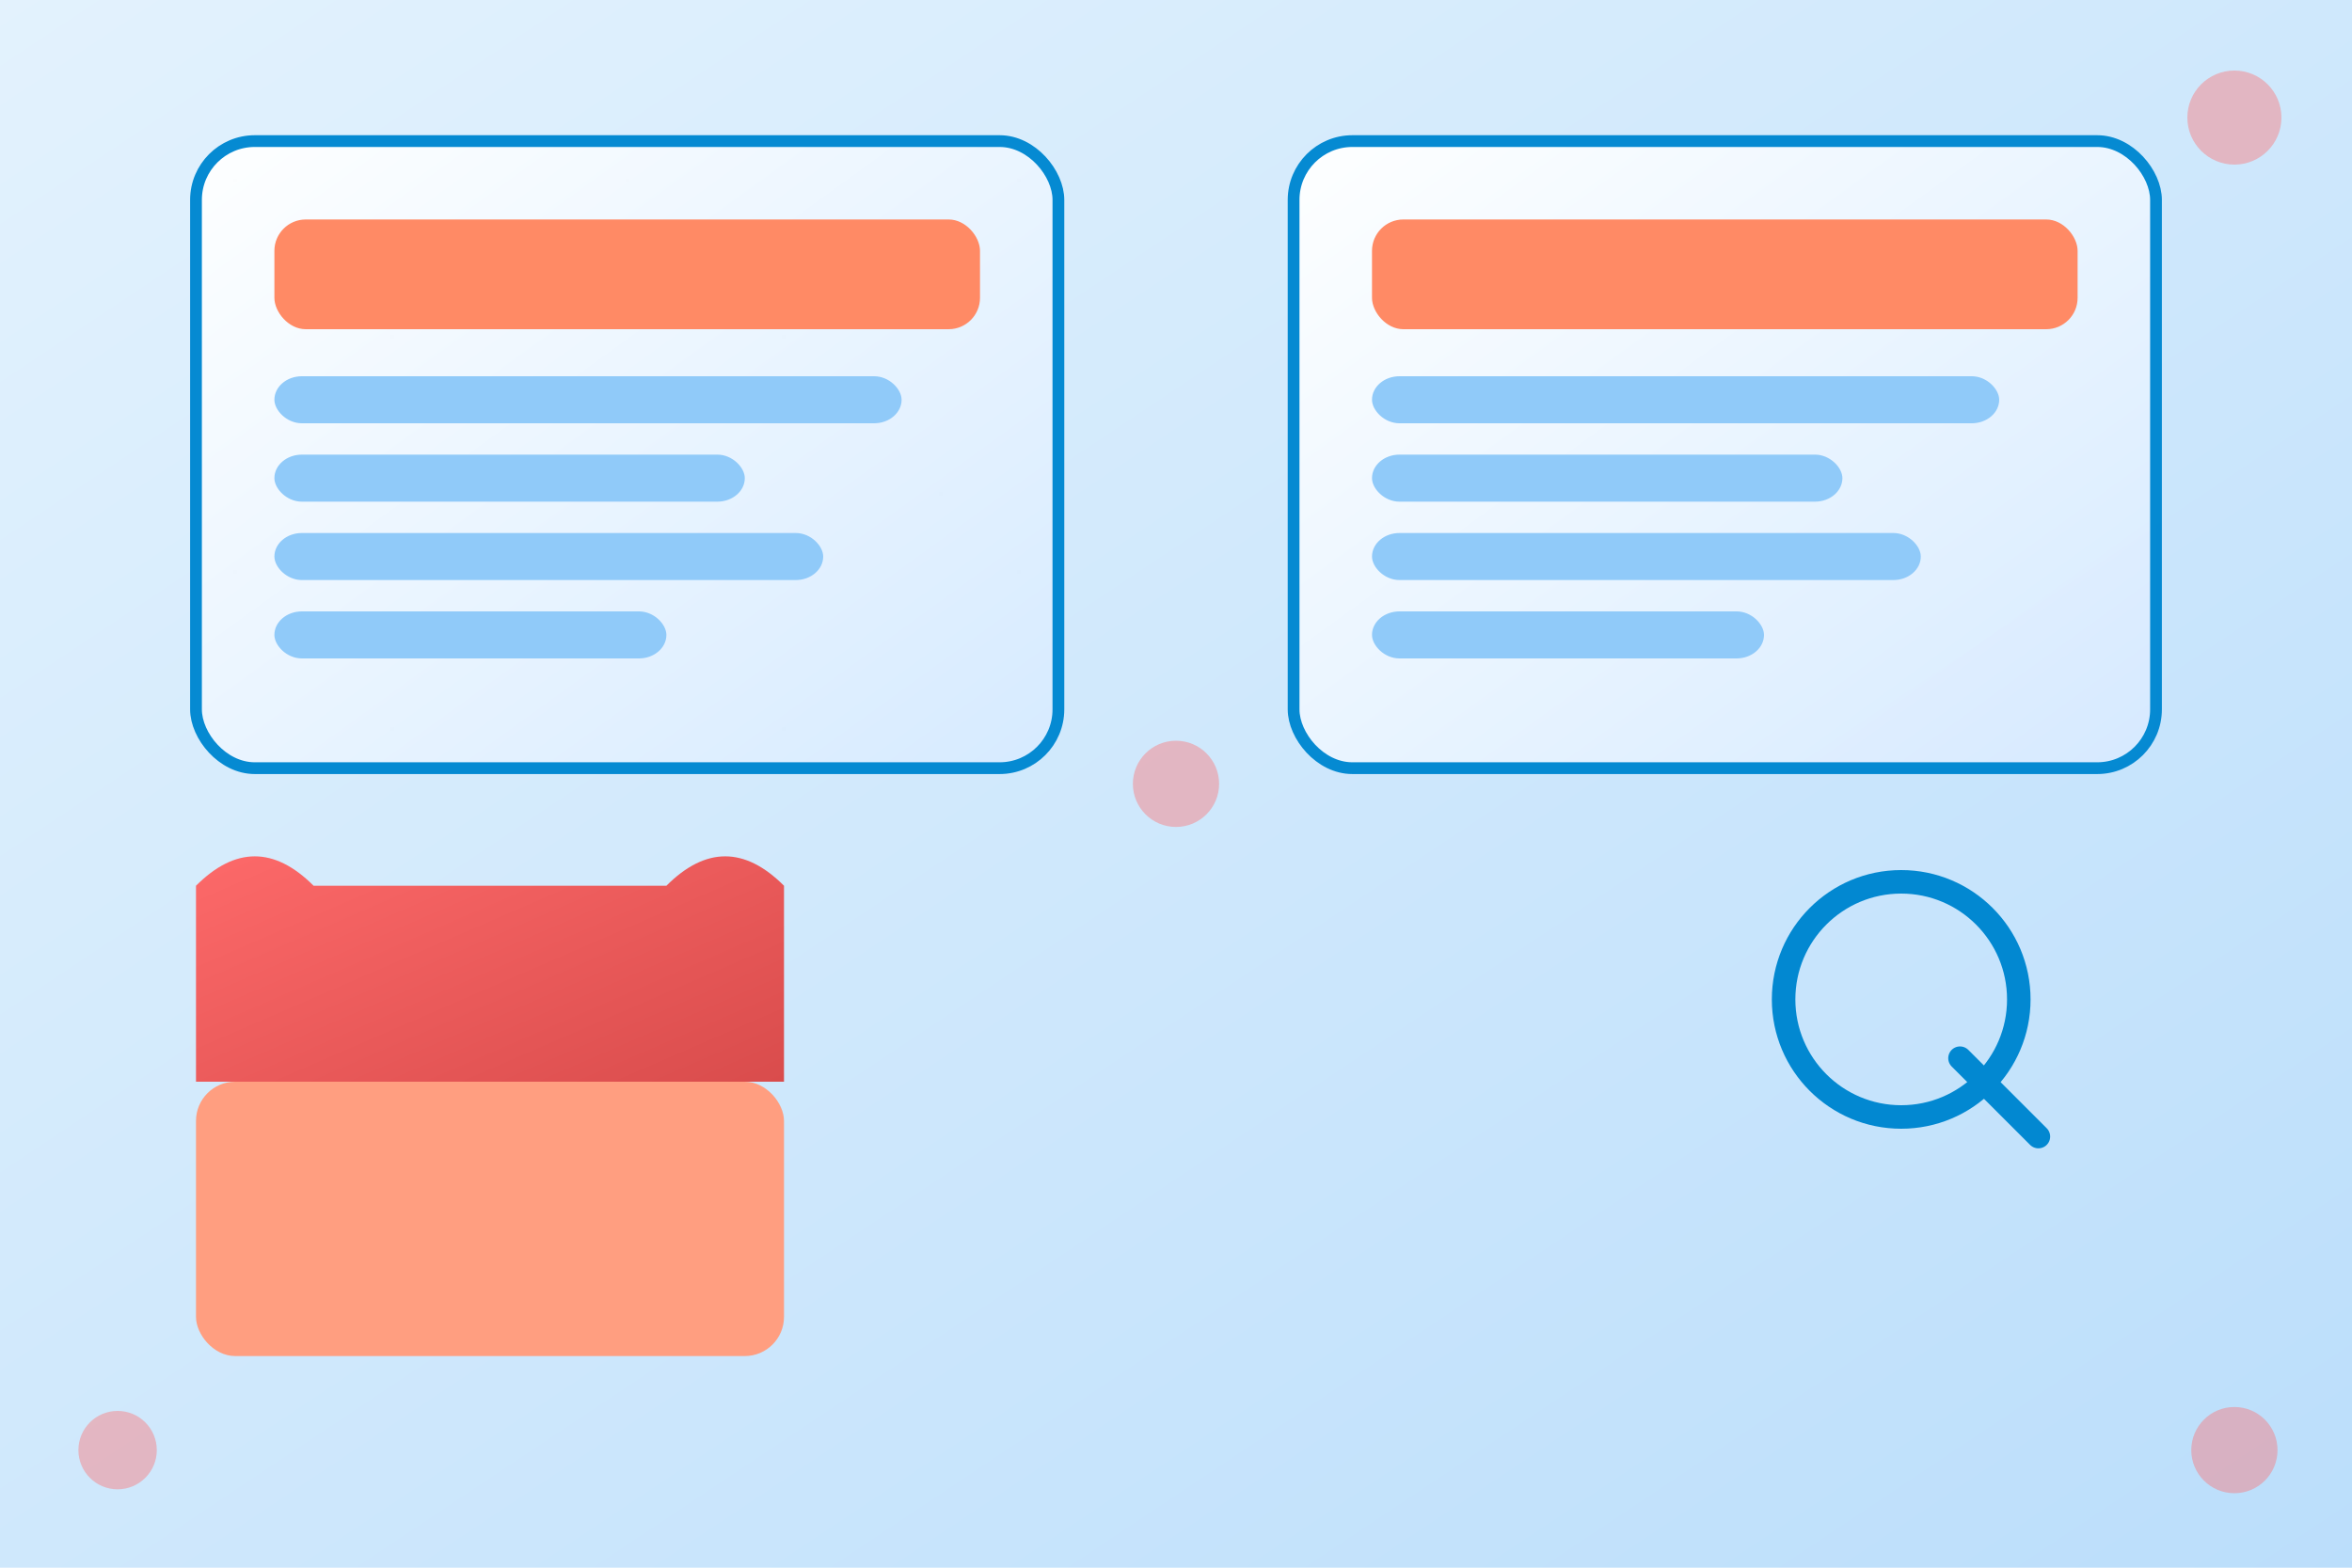 <?xml version="1.0" encoding="UTF-8"?>
<svg width="100%" height="100%" viewBox="0 0 600 400" xmlns="http://www.w3.org/2000/svg">
  <defs>
    <!-- Gradients -->
    <linearGradient id="noteGradient" x1="0" y1="0" x2="1" y2="1">
      <stop offset="0%" stop-color="#ffffff"/>
      <stop offset="100%" stop-color="#d6eaff"/>
    </linearGradient>
    <linearGradient id="folderFlap" x1="0" y1="0" x2="1" y2="1">
      <stop offset="0%" stop-color="#ff6b6b"/>
      <stop offset="100%" stop-color="#d94c4c"/>
    </linearGradient>
    <linearGradient id="bgGradient" x1="0" y1="0" x2="1" y2="1">
      <stop offset="0%" stop-color="#e3f2fd"/>
      <stop offset="100%" stop-color="#bbdefb"/>
    </linearGradient>

    <!-- Shadow Filter -->
    <filter id="cardShadow" x="-20%" y="-20%" width="140%" height="140%">
      <feGaussianBlur in="SourceAlpha" stdDeviation="6"/>
      <feOffset dx="0" dy="6" result="offsetblur"/>
      <feComponentTransfer>
        <feFuncA type="linear" slope="0.4"/>
      </feComponentTransfer>
      <feMerge>
        <feMergeNode/>
        <feMergeNode in="SourceGraphic"/>
      </feMerge>
    </filter>

    <!-- Glow Effect -->
    <filter id="glow" x="-50%" y="-50%" width="200%" height="200%">
      <feGaussianBlur stdDeviation="3" result="blur"/>
      <feMerge>
        <feMergeNode in="blur"/>
        <feMergeNode in="SourceGraphic"/>
      </feMerge>
    </filter>

    <!-- Texture Pattern -->
    <pattern id="cardTexture" patternUnits="userSpaceOnUse" width="100" height="100">
      <rect width="100" height="100" fill="none"/>
      <circle cx="10" cy="10" r="1" fill="#000" opacity="0.05"/>
      <circle cx="50" cy="50" r="1" fill="#000" opacity="0.05"/>
      <circle cx="90" cy="90" r="1" fill="#000" opacity="0.05"/>
    </pattern>
  </defs>

  <!-- Background -->
  <rect width="600" height="400" fill="url(#bgGradient)"/>

  <!-- Note Card 1 -->
  <g transform="translate(50, 30)" filter="url(#cardShadow)">
    <rect width="220" height="160" rx="15" fill="url(#noteGradient)" stroke="#0288d1" stroke-width="3" opacity="0.98"/>
    <rect width="220" height="160" rx="15" fill="url(#cardTexture)" opacity="0.15"/>
    <rect x="20" y="20" width="180" height="28" rx="8" fill="#ff8a65" filter="url(#glow)"/>
    <rect x="20" y="60" width="160" height="12" rx="7" fill="#90caf9"/>
    <rect x="20" y="80" width="120" height="12" rx="7" fill="#90caf9"/>
    <rect x="20" y="100" width="140" height="12" rx="7" fill="#90caf9"/>
    <rect x="20" y="120" width="100" height="12" rx="7" fill="#90caf9"/>
    <animateTransform attributeName="transform" type="translate" values="0,0;0,-6;0,0" dur="1.6s" repeatCount="indefinite"/>
    <animate attributeName="opacity" values="0.98;1;0.98" dur="1.6s" repeatCount="indefinite"/>
  </g>

  <!-- Note Card 2 -->
  <g transform="translate(330, 30)" filter="url(#cardShadow)">
    <rect width="220" height="160" rx="15" fill="url(#noteGradient)" stroke="#0288d1" stroke-width="3" opacity="0.98"/>
    <rect width="220" height="160" rx="15" fill="url(#cardTexture)" opacity="0.15"/>
    <rect x="20" y="20" width="180" height="28" rx="8" fill="#ff8a65" filter="url(#glow)"/>
    <rect x="20" y="60" width="160" height="12" rx="7" fill="#90caf9"/>
    <rect x="20" y="80" width="120" height="12" rx="7" fill="#90caf9"/>
    <rect x="20" y="100" width="140" height="12" rx="7" fill="#90caf9"/>
    <rect x="20" y="120" width="100" height="12" rx="7" fill="#90caf9"/>
    <animateTransform attributeName="transform" type="translate" values="0,0;0,-6;0,0" dur="1.6s" repeatCount="indefinite"/>
    <animate attributeName="opacity" values="0.98;1;0.98" dur="1.6s" repeatCount="indefinite"/>
  </g>

  <!-- Folder Icon -->
  <g transform="translate(50, 220)" filter="url(#cardShadow)">
    <path d="M0,0 Q15,-15 30,0 L120,0 Q135,-15 150,0 L150,50 L0,50 Z" fill="url(#folderFlap)"/>
    <rect y="50" width="150" height="70" rx="10" fill="#ff9e80"/>
    <animateTransform attributeName="transform" type="scale" values="1,1;1.03,1.03;1,1" dur="2s" repeatCount="indefinite"/>
    <animate attributeName="opacity" values="1;0.95;1" dur="2s" repeatCount="indefinite"/>
  </g>

  <!-- Search Icon -->
  <g transform="translate(450, 220)">
    <circle cx="35" cy="35" r="30" fill="none" stroke="#0288d1" stroke-width="6" filter="url(#glow)"/>
    <line x1="50" y1="50" x2="70" y2="70" stroke="#0288d1" stroke-width="6" stroke-linecap="round"/>
    <animateTransform attributeName="transform" type="rotate" from="0 35 35" to="360 35 35" dur="3s" repeatCount="indefinite"/>
  </g>

  <!-- Decorative Circles -->
  <circle cx="30" cy="370" r="10" fill="#ff6b6b" opacity="0.4">
    <animate attributeName="r" values="10;12;10" dur="2s" repeatCount="indefinite"/>
    <animate attributeName="opacity" values="0.4;0.6;0.4" dur="2s" repeatCount="indefinite"/>
  </circle>
  <circle cx="570" cy="30" r="12" fill="#ff6b6b" opacity="0.4">
    <animate attributeName="r" values="12;14;12" dur="2s" repeatCount="indefinite"/>
    <animate attributeName="opacity" values="0.4;0.6;0.4" dur="2s" repeatCount="indefinite"/>
  </circle>
  <circle cx="300" cy="200" r="11" fill="#ff6b6b" opacity="0.4">
    <animate attributeName="r" values="11;13;11" dur="2s" repeatCount="indefinite"/>
    <animate attributeName="opacity" values="0.4;0.6;0.4" dur="2s" repeatCount="indefinite"/>
  </circle>
  <circle cx="570" cy="370" r="11" fill="#ff6b6b" opacity="0.4">
    <animate attributeName="r" values="11;13;11" dur="2s" repeatCount="indefinite"/>
    <animate attributeName="opacity" values="0.4;0.6;0.4" dur="2s" repeatCount="indefinite"/>
  </circle>
</svg>
